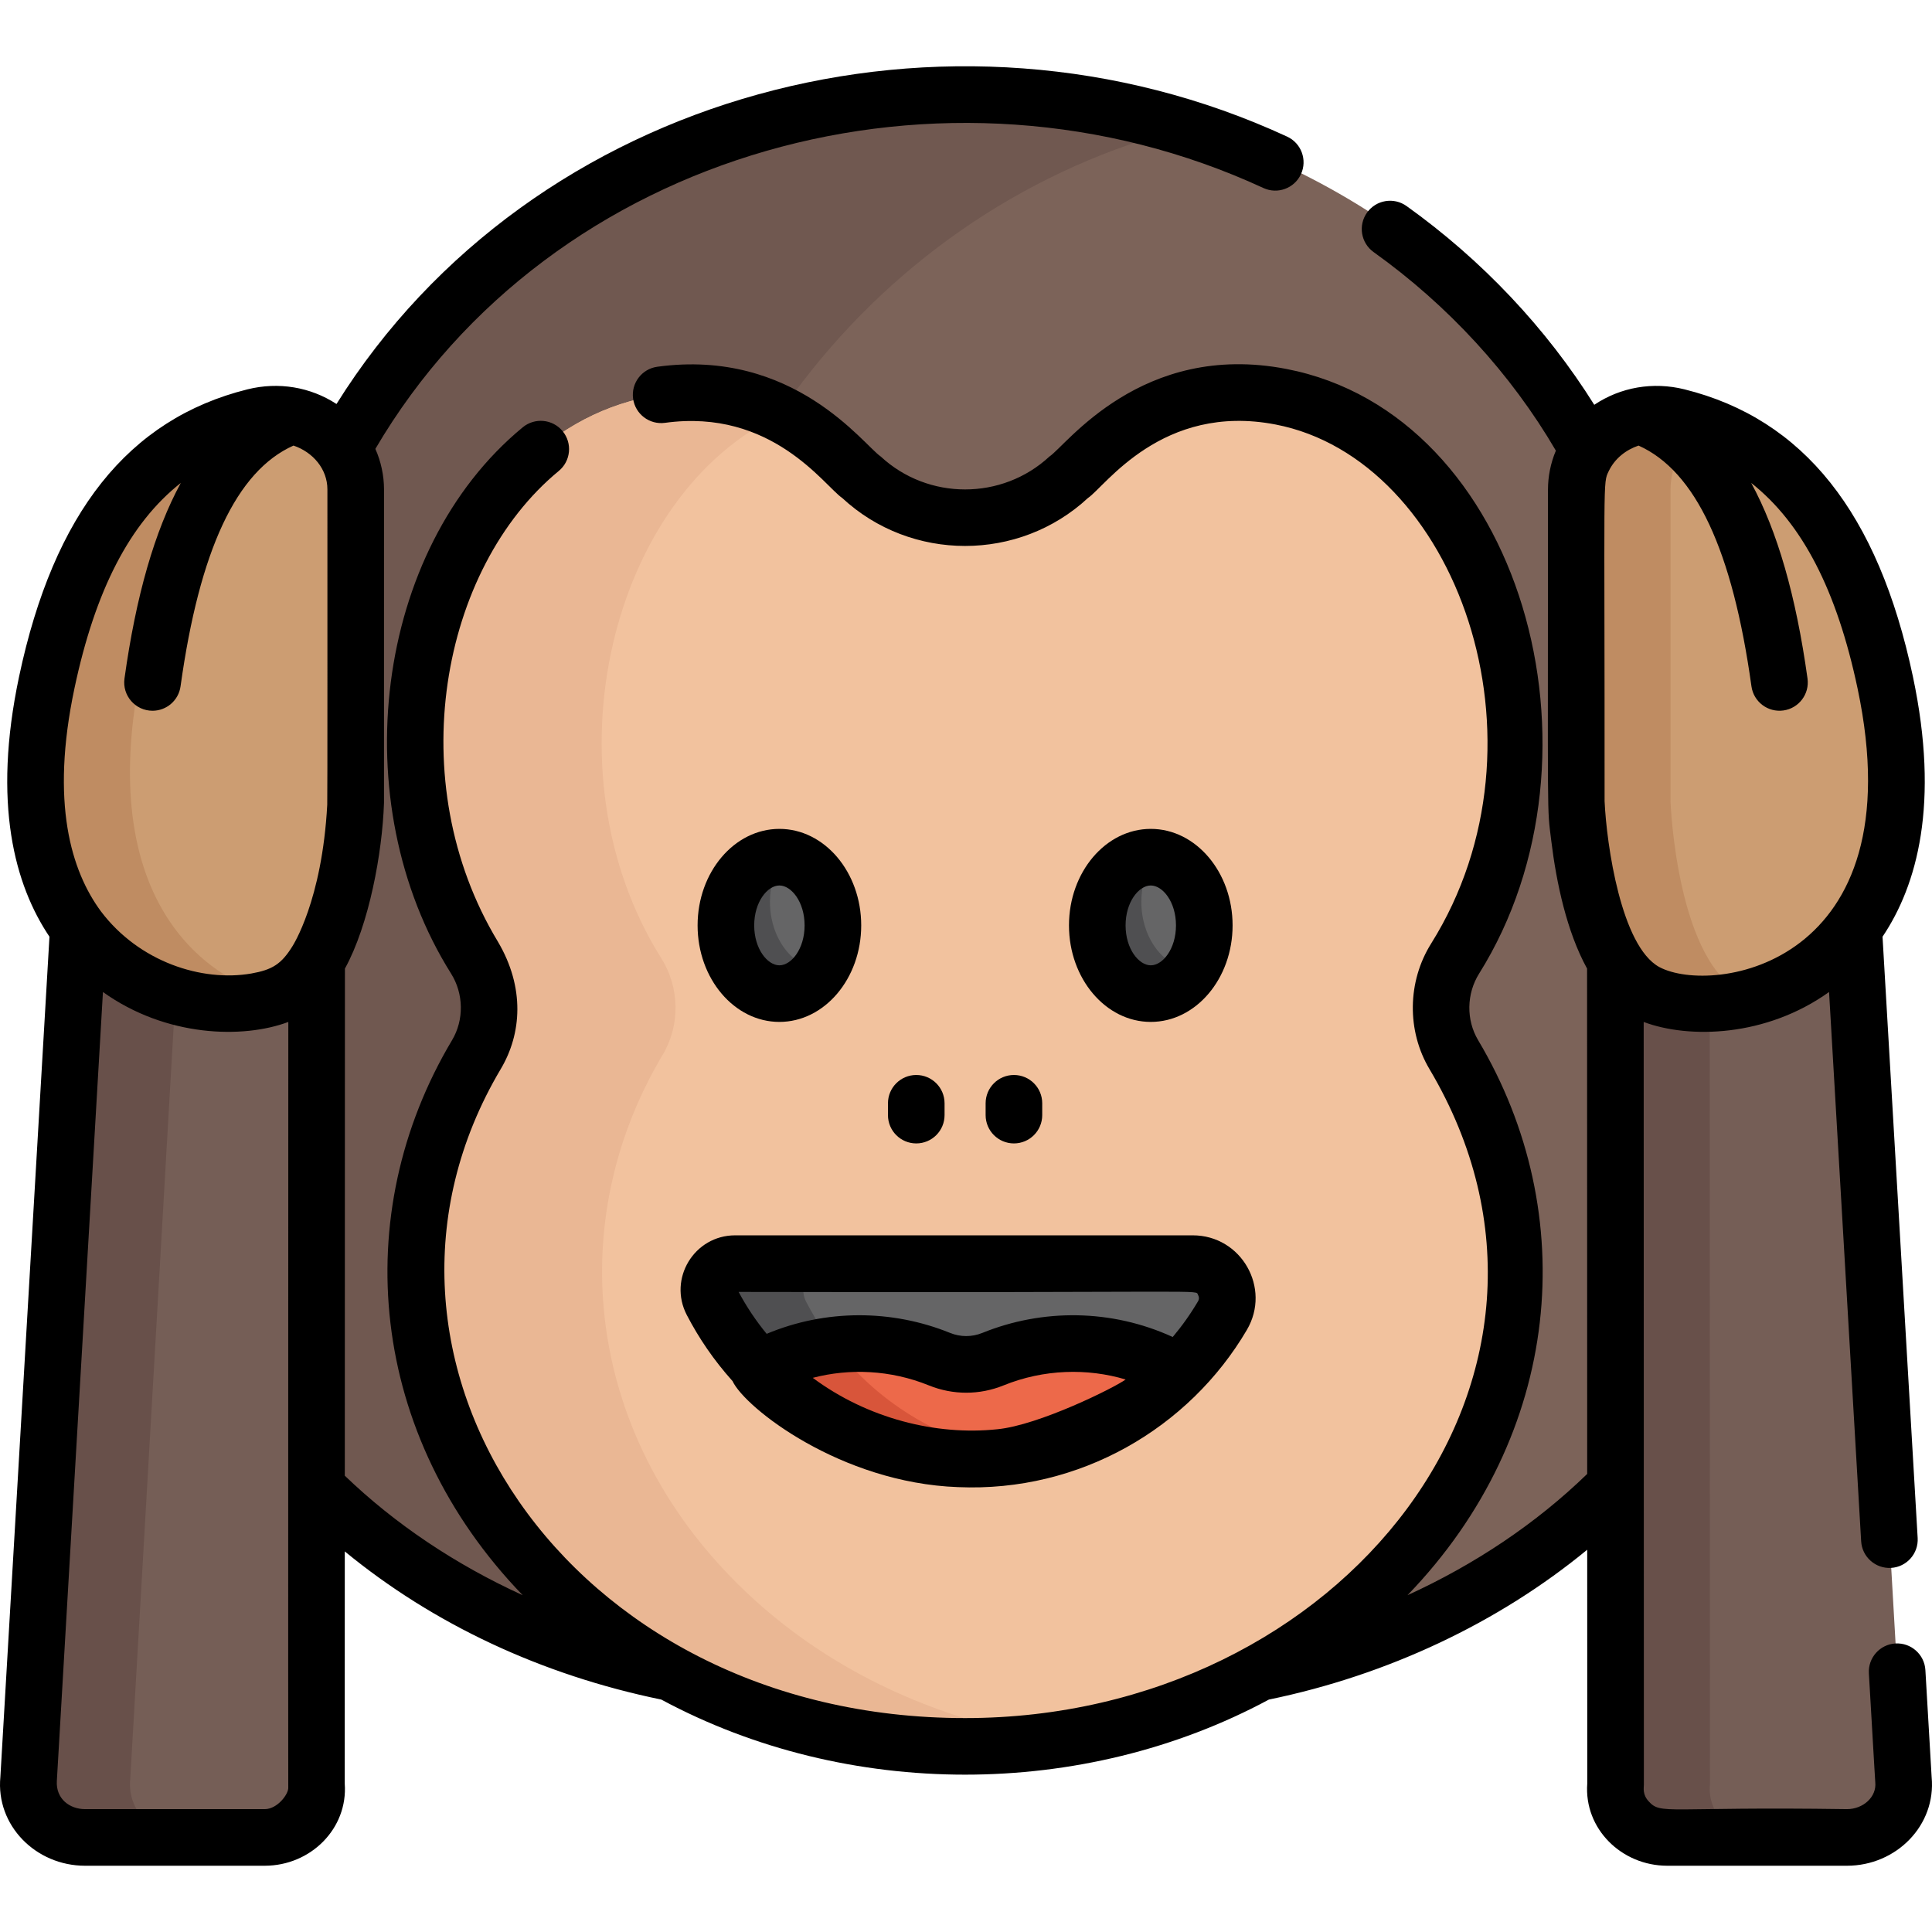 <?xml version="1.0" encoding="iso-8859-1"?>
<!-- Generator: Adobe Illustrator 19.0.0, SVG Export Plug-In . SVG Version: 6.00 Build 0)  -->
<svg version="1.1" id="Capa_1" xmlns="http://www.w3.org/2000/svg" xmlns:xlink="http://www.w3.org/1999/xlink" x="0px" y="0px"
	 viewBox="0 0 511.999 511.999" style="enable-background:new 0 0 511.999 511.999;" xml:space="preserve">
<path style="fill:#7C6359;" d="M430.094,254.665c-9.357-15.149-10.362-42.162-10.362-42.162c1.087-84.346-2.41-84.788,3.14-93.204
	c-30.788-55.934-95.167-94.197-167.114-94.197c-71.778,0-136.03,38.085-166.893,93.806c2.137,3.078,3.399,6.762,3.399,10.785v82.809
	c0,0-1.003,27.013-10.362,42.162l0.003-0.004l-0.032,139.557c24.635,24.7,59.624,41.793,95.956,49.063h155.856
	c36.569-7.316,71.75-24.587,96.436-49.549l-0.032-139.071L430.094,254.665z"/>
<path style="fill:#705850;" d="M176.411,422.716L176.411,422.716c-17.431-23.348-27.429-51.026-28.645-79.675
	c-1.761-41.543,6.784-83.126,25.191-121.237c-1.094-91.739,60.107-167.51,141.395-187.995c-18.536-5.647-38.263-8.706-58.595-8.706
	c-71.778,0-136.03,38.085-166.893,93.806c2.137,3.078,3.399,6.762,3.399,10.785v82.809c0,0-1.003,27.013-10.362,42.162l0.003-0.004
	l-0.032,139.557c24.635,24.7,59.624,41.793,95.956,49.063h16.699C187.98,436.946,181.911,430.084,176.411,422.716z"/>
<path style="fill:#F2C29E;" d="M328.343,104.07c-14.042,0-26.963,5.555-36.871,14.747l-8.255,7.659
	c-15.485,14.367-39.427,14.367-54.912,0c-5.006-3.642-22.523-27.865-56.264-21.341c-55.767,10.778-80.723,93.911-46.155,148.874
	c4.828,7.686,5.007,17.682,0.356,25.486c-24.963,41.874-21.002,93.658,12.853,132.775c56.721,65.515,169.067,67.535,229.009,4.752
	c38.572-40.379,42.589-94.869,17.176-137.527c-4.651-7.804-4.472-17.8,0.356-25.486C423.703,193.437,389.233,104.07,328.343,104.07z
	"/>
<path style="fill:#EAB794;" d="M188.495,412.271c-33.856-39.117-37.817-90.901-12.853-132.775c4.651-7.804,4.471-17.8-0.356-25.486
	c-31.43-49.974-13.649-123.227,31.755-144.218c-8.827-4.538-20.39-7.48-35.001-4.656c-55.767,10.778-80.723,93.911-46.155,148.874
	c4.828,7.686,5.007,17.682,0.356,25.486c-24.964,41.874-21.002,93.658,12.853,132.775c34.607,39.972,89.919,56.306,141.402,48.71
	C245.384,455.814,212.116,439.553,188.495,412.271z"/>
<path style="fill:#656566;" d="M188.656,345.017c28.092,54.062,104.839,55.473,135.3,3.634c3.581-6.094-0.793-13.776-7.862-13.776
	h-121.27C189.617,334.875,186.255,340.396,188.656,345.017z"/>
<path style="fill:#4F4F51;" d="M213.658,345.017c-2.401-4.62,0.96-10.143,6.167-10.143h-25.001c-5.207,0-8.568,5.522-6.167,10.143
	c16.597,31.941,50.178,45.497,81.162,40.557C247.115,381.959,225.823,368.429,213.658,345.017z"/>
<path style="fill:#ED694A;" d="M263.328,360.367c-12.932,5.323-16.948-5.291-39.153-4.24c-8.343,0.396-16.22,2.623-23.289,6.256
	c29.303,31.725,81.532,32.45,111.976,0.907C296.907,354.416,278.707,354.035,263.328,360.367z"/>
<path style="fill:#D8553A;" d="M220.845,356.39c-7.107,0.761-13.834,2.846-19.952,5.989c17.853,19.142,44.162,27.23,68.904,23.19
	C251.073,382.583,233.317,372.846,220.845,356.39z"/>
<path style="fill:#755E56;" d="M504.424,471.524L491.249,243.02c-14.71,19.898-40.106,22.953-53.483,17.607
	c-3.947-1.577-7.121-4.831-9.675-8.966l0.051,221.302c-0.712,7.512,5.625,13.979,13.7,13.979h47.612
	C498.34,486.94,505.288,479.784,504.424,471.524z"/>
<path style="fill:#68504A;" d="M453.143,472.962l-0.048-210.041c-5.819,0.222-11.159-0.627-15.33-2.294
	c-3.947-1.577-7.12-4.832-9.675-8.966l0.051,221.303c-0.712,7.512,5.625,13.979,13.7,13.979h25.001
	C458.769,486.94,452.431,480.474,453.143,472.962z"/>
<path style="fill:#755E56;" d="M7.575,471.524L20.751,243.02c14.71,19.898,40.106,22.953,53.483,17.607
	c3.947-1.577,7.121-4.831,9.675-8.966l-0.051,221.302c0.712,7.512-5.625,13.979-13.7,13.979H22.545
	C13.659,486.94,6.71,479.784,7.575,471.524z"/>
<path style="fill:#68504A;" d="M34.517,471.524l12.145-210.609c-9.425-2.74-18.886-8.393-25.91-17.895L7.575,471.524
	c-0.864,8.259,6.084,15.416,14.97,15.416h26.942C40.602,486.94,33.652,479.783,34.517,471.524z"/>
<path style="fill:#CC9D72;" d="M417.733,212.502c0,0,1.622,43.766,20.032,51.125c22.333,8.926,78.183-5.544,61.839-82.773
	c-10.456-49.405-33.565-65.063-55.004-70.396c-13.562-3.373-26.868,6.156-26.868,19.235L417.733,212.502z"/>
<path style="fill:#BF8C62;" d="M462.738,263.626c-18.41-7.358-20.032-51.125-20.032-51.125v-82.809c0-7.166,4-13.261,9.844-16.757
	c-2.656-1.01-5.315-1.823-7.948-2.478c-13.562-3.373-26.868,6.156-26.868,19.235v82.809c0,0,1.623,43.766,20.032,51.125
	c6.762,2.703,16.599,3.254,26.572,0.574C463.79,264.02,463.252,263.832,462.738,263.626z"/>
<path style="fill:#CC9D72;" d="M94.267,212.502c0,0-1.622,43.766-20.032,51.125c-22.333,8.926-78.183-5.544-61.839-82.773
	c10.456-49.405,33.565-65.063,55.004-70.396c13.562-3.373,26.868,6.156,26.868,19.235L94.267,212.502z"/>
<path style="fill:#BF8C62;" d="M37.396,177.722c8.115-39.758,23.854-58.431,40.517-67.387c-3.324-0.751-6.909-0.774-10.516,0.123
	c-21.439,5.332-44.547,20.991-55.003,70.396c-15.995,75.58,37.149,91.049,60.359,83.308C49.76,257.802,25.986,233.62,37.396,177.722
	z"/>
<ellipse style="fill:#656566;" cx="305.206" cy="245.242" rx="14.179" ry="17.998"/>
<path style="fill:#4F4F51;" d="M302.467,238.991c0-4.473,1.293-8.556,3.421-11.705c-0.227-0.014-0.45-0.044-0.679-0.044
	c-7.83,0-14.179,8.057-14.179,17.998c0,9.94,6.348,17.998,14.179,17.998c4.306,0,8.156-2.446,10.758-6.293
	C308.454,256.492,302.467,248.639,302.467,238.991z"/>
<ellipse style="fill:#656566;" cx="206.79" cy="245.242" rx="14.179" ry="17.998"/>
<path style="fill:#4F4F51;" d="M204.047,238.991c0-4.473,1.293-8.556,3.421-11.705c-0.227-0.014-0.45-0.044-0.679-0.044
	c-7.83,0-14.179,8.057-14.179,17.998c0,9.94,6.348,17.998,14.179,17.998c4.306,0,8.156-2.446,10.758-6.293
	C210.034,256.492,204.047,248.639,204.047,238.991z"/>
<path d="M182.001,348.475l0.001,0.003c3.235,6.22,7.187,12.01,12.134,17.533c3.274,7.042,28.598,26.966,59.75,28.091
	c32.287,1.4,61.269-15.666,76.538-41.651c6.525-11.103-1.46-25.076-14.329-25.076H194.824
	C183.983,327.374,177.009,338.867,182.001,348.475z M264.309,378.763c-16.215,1.72-34.403-2.838-48.918-13.622
	c9.736-2.545,20.597-2.121,30.756,1.998c6.388,2.591,13.427,2.593,19.818,0c10.665-4.324,22.2-4.595,32.335-1.56
	C295.387,367.729,275.293,377.708,264.309,378.763z M317.502,343.19c0.217,0.379,0.391,0.975-0.013,1.66
	c-1.965,3.344-4.213,6.508-6.703,9.469c-16.276-7.458-34.558-7.529-50.458-1.082c-2.756,1.117-5.79,1.117-8.544,0
	c-15.497-6.284-33.05-6.281-48.61,0.245c-2.983-3.649-5.327-7.19-7.431-11.108C323.589,342.663,316.619,341.646,317.502,343.19z"/>
<path d="M228.229,245.24c0-14.105-9.726-25.578-21.679-25.578c-11.954,0-21.679,11.475-21.679,25.578s9.726,25.578,21.679,25.578
	C218.503,270.818,228.229,259.344,228.229,245.24z M199.871,245.24c0-6.233,3.52-10.578,6.678-10.578s6.678,4.344,6.678,10.578
	c0,6.233-3.52,10.578-6.678,10.578S199.871,251.473,199.871,245.24z"/>
<path d="M326.649,245.24c0-14.105-9.726-25.578-21.679-25.578c-11.954,0-21.679,11.475-21.679,25.578s9.726,25.578,21.679,25.578
	C316.923,270.818,326.649,259.344,326.649,245.24z M298.291,245.24c0-6.233,3.52-10.578,6.678-10.578
	c3.158,0,6.678,4.344,6.678,10.578c0,6.233-3.52,10.578-6.678,10.578C301.811,255.818,298.291,251.473,298.291,245.24z"/>
<path d="M250.319,295.518v-3.136c0-4.143-3.357-7.5-7.5-7.5c-4.143,0-7.5,3.357-7.5,7.5v3.136c0,4.143,3.357,7.5,7.5,7.5
	C246.962,303.018,250.319,299.661,250.319,295.518z"/>
<path d="M276.2,295.518v-3.136c0-4.143-3.357-7.5-7.5-7.5c-4.143,0-7.5,3.357-7.5,7.5v3.136c0,4.143,3.357,7.5,7.5,7.5
	C272.843,303.018,276.2,299.661,276.2,295.518z"/>
<path d="M441.842,494.44h47.612c13.096,0,23.672-10.722,22.449-23.507l-1.657-28.349c-0.242-4.136-3.801-7.286-7.925-7.05
	c-4.135,0.242-7.291,3.79-7.05,7.925c1.711,29.228,1.662,28.559,1.694,28.846c0.409,3.916-3.226,7.135-7.511,7.135
	c-48.107-0.709-49.211,1.591-52.548-2.077c-1.674-1.84-1.264-3.526-1.264-4.402l-0.047-202.131
	c12.005,4.512,32.422,4.01,49.125-7.937l8.505,145.566c0.242,4.136,3.794,7.284,7.925,7.05c4.135-0.241,7.291-3.79,7.05-7.925
	l-9.31-159.343c9.181-13.675,15.18-35.255,8.052-68.938c-9.18-43.373-28.981-68.274-60.531-76.122
	c-8.355-2.078-16.949-0.578-23.914,4.096c-12.7-20.297-29.746-38.377-49.753-52.678c-3.367-2.406-8.054-1.629-10.464,1.74
	c-2.408,3.37-1.63,8.055,1.74,10.464c19.79,14.146,36.422,32.281,48.302,52.624c-1.424,3.357-2.091,6.959-2.091,10.269
	c0.002,91.528-0.298,83.479,0.878,93.177c1.341,11.027,4.098,24.037,9.48,33.813l0.031,133.923
	c-13.469,13.079-29.705,23.961-47.617,32.133c41.143-42.602,46.095-101.118,18.717-147.081c-3.201-5.373-3.098-12.305,0.27-17.665
	c36.291-57.937,11.255-148.17-51.09-160.221c-38.419-7.417-58.44,20.4-62.787,23.207c-12.536,11.633-32.177,11.631-44.708,0.001
	c-4.541-3.051-23.029-28.748-59.216-23.788c-4.104,0.563-6.974,4.348-6.41,8.451c0.564,4.104,4.351,6.971,8.451,6.41
	c28.319-3.888,42.236,16.685,46.971,19.923c18.257,16.939,46.857,16.939,65.114,0c4.543-3.026,19.628-25.292,49.74-19.477
	c47.676,9.217,74.809,83.856,41.228,137.521c-6.329,10.076-6.505,23.152-0.451,33.312c48.269,81.331-23.144,171.973-123.074,171.973
	c-105.921,0-168.316-95.73-123.076-171.969c5.59-9.379,6.455-21.639-0.745-33.808c-25.584-42.338-15.256-98.839,16.141-124.719
	c3.196-2.634,3.651-7.361,1.017-10.559c-2.634-3.196-7.361-3.65-10.559-1.017C99.065,145.768,91.069,212.724,119.533,258
	c3.362,5.354,3.466,12.285,0.263,17.661c-27.601,46.255-22.157,104.762,18.72,147.081c-17.704-8.075-33.772-18.799-47.139-31.667
	c0.003-14.401,0.028-118.646,0.032-134.391c6.409-11.643,9.902-30.667,10.352-43.873c0.002,1.282,0.005-17.895,0.006-83.116
	c0-3.646-0.805-7.42-2.293-10.737c46.645-79.483,151.208-108.045,235.332-69.137c3.762,1.738,8.217,0.1,9.957-3.659
	c1.738-3.76,0.101-8.217-3.659-9.957C251.5-5.236,141.001,24.136,89.174,107.062c-6.905-4.503-15.36-5.929-23.587-3.883
	c-31.552,7.849-51.352,32.749-60.53,76.122c-7.128,33.683-1.13,55.263,8.051,68.938L0.097,470.933
	c-1.225,12.807,9.374,23.507,22.449,23.507h47.611c12.166,0,22.096-9.857,21.201-21.791l0.014-61.509
	c23.457,19.28,52.119,32.732,83.874,39.262c49.316,26.532,111.705,26.534,161.027-0.001c31.509-6.489,60.857-20.367,84.353-39.704
	l0.014,61.952C419.745,484.609,429.704,494.44,441.842,494.44z M70.156,479.439H22.546c-4.044,0-7.769-2.692-7.482-7.478
	l12.216-209.07c16.756,11.984,37.169,12.43,49.126,7.937c-0.002,5.044-0.063,202.321-0.014,202.84
	C76.552,475.365,73.549,479.439,70.156,479.439z M86.723,213.245c-1.368,25.544-9.17,37.379-9.2,37.481
	c-2.953,4.778-5.36,6.275-10.929,7.264c-13.071,2.259-29.699-3.04-39.838-16.46c-7.888-10.68-13.449-28.759-7.022-59.123
	c5.485-25.922,14.63-43.736,28.183-54.422c-6.933,12.72-11.878,29.93-14.928,51.836c-0.627,4.51,2.875,8.535,7.438,8.535
	c3.683,0,6.896-2.715,7.419-6.467c5.033-36.156,14.831-57.06,29.93-63.808c5.196,1.756,8.989,6.248,8.989,11.614
	C86.756,158.138,86.798,211.719,86.723,213.245z M426.339,124.832c1.589-3.3,4.517-5.609,7.892-6.749
	c15.094,6.752,24.889,27.656,29.921,63.804c0.574,4.12,4.378,6.964,8.463,6.395c4.103-0.571,6.965-4.36,6.395-8.463
	c-3.049-21.904-7.993-39.115-14.926-51.834c13.553,10.687,22.696,28.5,28.182,54.421c15.541,73.428-38.368,81.45-52.53,73.871
	c-10.113-5.498-13.969-32.386-14.504-43.938C425.262,125.333,424.719,128.234,426.339,124.832z"/>
<g>
</g>
<g>
</g>
<g>
</g>
<g>
</g>
<g>
</g>
<g>
</g>
<g>
</g>
<g>
</g>
<g>
</g>
<g>
</g>
<g>
</g>
<g>
</g>
<g>
</g>
<g>
</g>
<g>
</g>
</svg>
